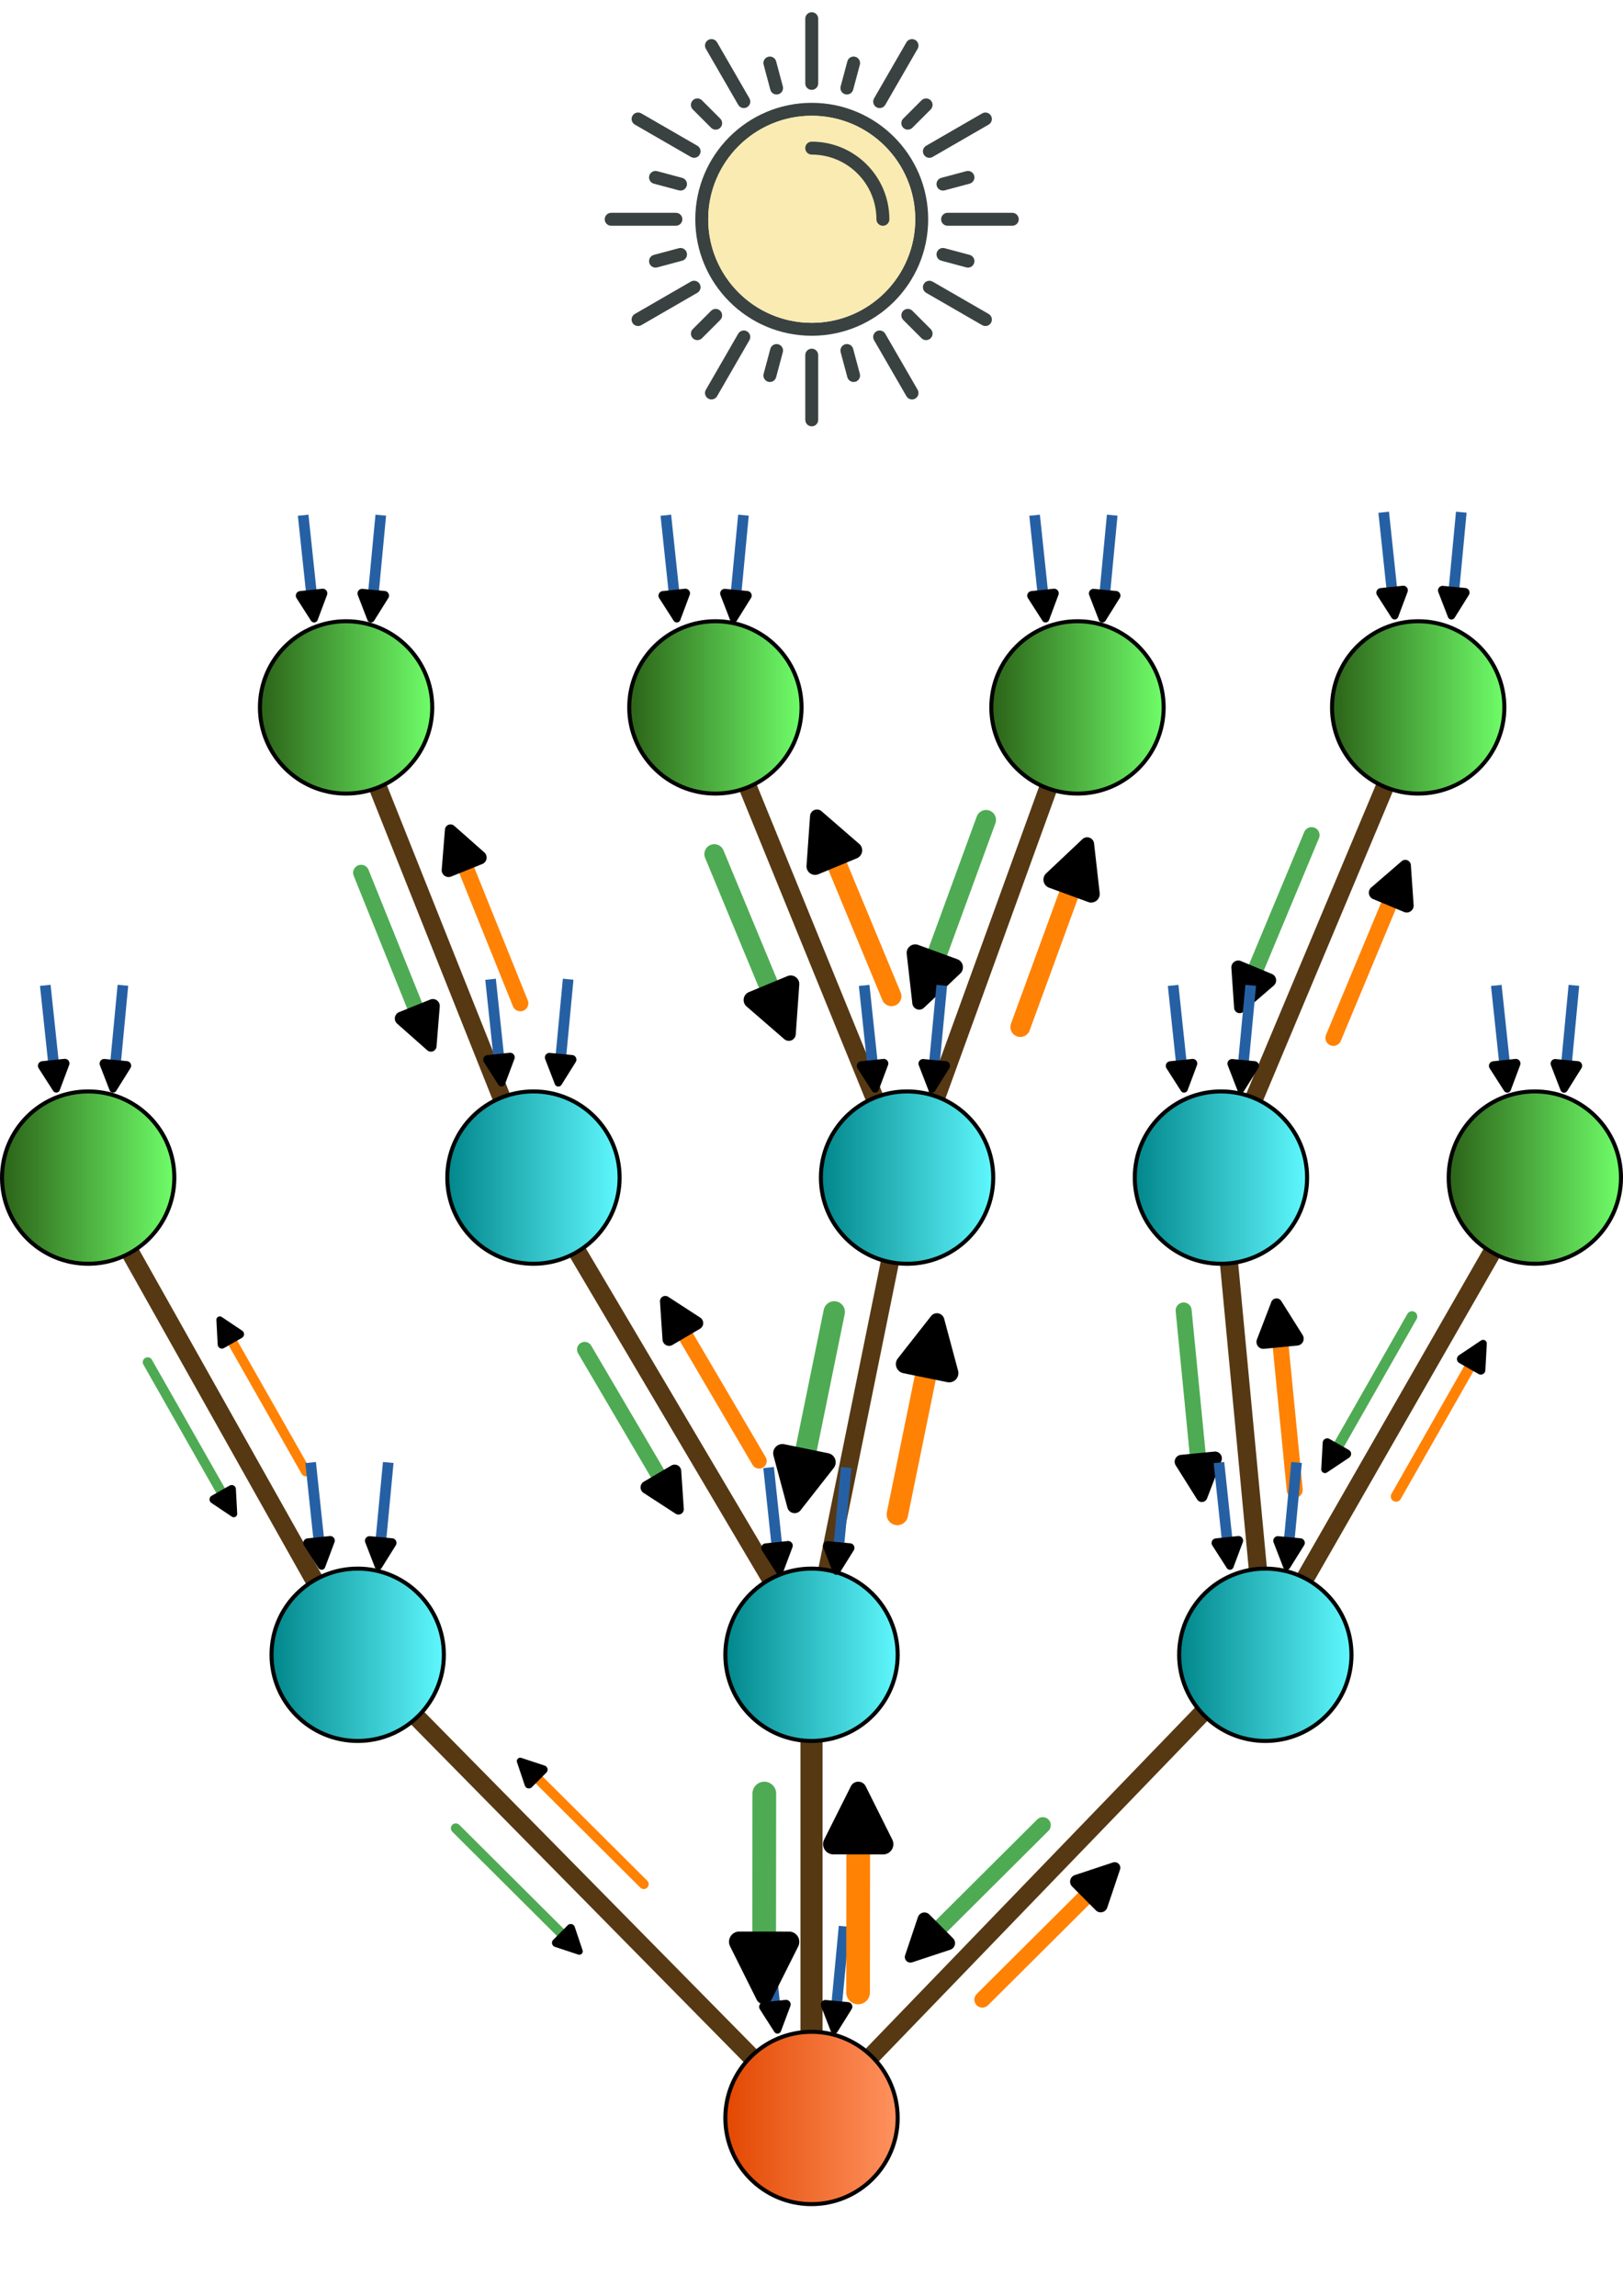 <?xml version="1.0" encoding="UTF-8" standalone="no"?>
<!-- Created with Inkscape (http://www.inkscape.org/) -->

<svg
   width="210mm"
   height="297mm"
   viewBox="0 0 210 297"
   version="1.1"
   id="svg1"
   inkscape:version="1.3.2 (091e20e, 2023-11-25)"
   sodipodi:docname="treeComplete.svg"
   xml:space="preserve"
   xmlns:inkscape="http://www.inkscape.org/namespaces/inkscape"
   xmlns:sodipodi="http://sodipodi.sourceforge.net/DTD/sodipodi-0.dtd"
   xmlns:xlink="http://www.w3.org/1999/xlink"
   xmlns="http://www.w3.org/2000/svg"
   xmlns:svg="http://www.w3.org/2000/svg"><sodipodi:namedview
     id="namedview1"
     pagecolor="#ffffff"
     bordercolor="#000000"
     borderopacity="0.25"
     inkscape:showpageshadow="2"
     inkscape:pageopacity="0.0"
     inkscape:pagecheckerboard="0"
     inkscape:deskcolor="#d1d1d1"
     inkscape:document-units="mm"
     inkscape:zoom="0.85473445"
     inkscape:cx="423.52335"
     inkscape:cy="539.93377"
     inkscape:window-width="2560"
     inkscape:window-height="1440"
     inkscape:window-x="0"
     inkscape:window-y="0"
     inkscape:window-maximized="0"
     inkscape:current-layer="layer1" /><defs
     id="defs1"><marker
       style="overflow:visible"
       id="RoundedArrow"
       refX="0"
       refY="0"
       orient="auto-start-reverse"
       inkscape:stockid="Rounded arrow"
       markerWidth="0.501"
       markerHeight="0.501"
       viewBox="0 0 1 1"
       inkscape:isstock="true"
       inkscape:collect="always"
       preserveAspectRatio="xMidYMid"
       markerUnits="strokeWidth"><path
         transform="scale(0.7)"
         d="m -0.211,-4.106 6.422,3.211 a 1,1 90 0 1 0,1.789 L -0.211,4.106 A 1.236,1.236 31.717 0 1 -2,3 v -6 a 1.236,1.236 148.283 0 1 1.789,-1.106 z"
         style="fill:context-stroke;fill-rule:evenodd;stroke:none"
         id="path222" /></marker><marker
       style="overflow:visible"
       id="marker174"
       refX="0"
       refY="0"
       orient="auto-start-reverse"
       inkscape:stockid="Rounded arrow"
       markerWidth="0.5"
       markerHeight="5"
       viewBox="0 0 1 1"
       inkscape:isstock="true"
       inkscape:collect="always"
       preserveAspectRatio="xMidYMid"
       markerUnits="strokeWidth"><path
         transform="scale(0.7)"
         d="m -0.211,-4.106 6.422,3.211 a 1,1 90 0 1 0,1.789 L -0.211,4.106 A 1.236,1.236 31.717 0 1 -2,3 v -6 a 1.236,1.236 148.283 0 1 1.789,-1.106 z"
         style="fill:context-stroke;fill-rule:evenodd;stroke:none"
         id="path174" /></marker><linearGradient
       id="linearGradient53"
       inkscape:collect="always"><stop
         style="stop-color:#2b6117;stop-opacity:1;"
         offset="0"
         id="stop53" /><stop
         style="stop-color:#70ff6a;stop-opacity:1;"
         offset="1"
         id="stop54" /></linearGradient><linearGradient
       id="linearGradient51"
       inkscape:collect="always"><stop
         style="stop-color:#e24700;stop-opacity:1;"
         offset="0"
         id="stop52" /><stop
         style="stop-color:#ff9360;stop-opacity:1;"
         offset="1"
         id="stop51" /></linearGradient><linearGradient
       id="linearGradient22"
       inkscape:collect="always"><stop
         style="stop-color:#00858a;stop-opacity:1;"
         offset="0"
         id="stop22" /><stop
         style="stop-color:#60f9ff;stop-opacity:1;"
         offset="1"
         id="stop23" /></linearGradient><linearGradient
       inkscape:collect="always"
       xlink:href="#linearGradient22"
       id="linearGradient31"
       x1="45.853"
       y1="84.221"
       x2="65.884"
       y2="84.221"
       gradientUnits="userSpaceOnUse"
       gradientTransform="matrix(1.139,0,0,1.139,-10.384,-13.744)" /><linearGradient
       inkscape:collect="always"
       xlink:href="#linearGradient22"
       id="linearGradient46"
       gradientUnits="userSpaceOnUse"
       x1="45.853"
       y1="84.221"
       x2="65.884"
       y2="84.221"
       gradientTransform="matrix(1.139,0,0,1.139,48.334,-13.744)" /><linearGradient
       inkscape:collect="always"
       xlink:href="#linearGradient22"
       id="linearGradient47"
       gradientUnits="userSpaceOnUse"
       x1="45.853"
       y1="84.221"
       x2="65.884"
       y2="84.221"
       gradientTransform="matrix(1.139,0,0,1.139,107.053,-13.744)" /><linearGradient
       inkscape:collect="always"
       xlink:href="#linearGradient22"
       id="linearGradient48"
       gradientUnits="userSpaceOnUse"
       x1="45.853"
       y1="84.221"
       x2="65.884"
       y2="84.221"
       gradientTransform="matrix(1.139,0,0,1.139,12.357,47.988)" /><linearGradient
       inkscape:collect="always"
       xlink:href="#linearGradient22"
       id="linearGradient49"
       gradientUnits="userSpaceOnUse"
       x1="45.853"
       y1="84.221"
       x2="65.884"
       y2="84.221"
       gradientTransform="matrix(1.139,0,0,1.139,60.698,47.988)" /><linearGradient
       inkscape:collect="always"
       xlink:href="#linearGradient22"
       id="linearGradient50"
       gradientUnits="userSpaceOnUse"
       x1="45.853"
       y1="84.221"
       x2="65.884"
       y2="84.221"
       gradientTransform="matrix(1.139,0,0,1.139,101.312,47.988)" /><linearGradient
       inkscape:collect="always"
       xlink:href="#linearGradient51"
       id="linearGradient52"
       x1="95.134"
       y1="29.307"
       x2="115.165"
       y2="29.307"
       gradientUnits="userSpaceOnUse"
       gradientTransform="matrix(1.139,0,0,1.139,-7.801,-11.112)" /><linearGradient
       inkscape:collect="always"
       xlink:href="#linearGradient53"
       id="linearGradient54"
       x1="184.122"
       y1="136.104"
       x2="204.152"
       y2="136.104"
       gradientUnits="userSpaceOnUse"
       gradientTransform="matrix(1.139,0,0,1.139,-15.574,-11.112)" /><linearGradient
       inkscape:collect="always"
       xlink:href="#linearGradient53"
       id="linearGradient55"
       gradientUnits="userSpaceOnUse"
       x1="184.122"
       y1="136.104"
       x2="204.152"
       y2="136.104"
       gradientTransform="matrix(1.139,0,0,1.139,-30.666,49.714)" /><linearGradient
       inkscape:collect="always"
       xlink:href="#linearGradient53"
       id="linearGradient56"
       gradientUnits="userSpaceOnUse"
       x1="184.122"
       y1="136.104"
       x2="204.152"
       y2="136.104"
       gradientTransform="matrix(1.139,0,0,1.139,-74.751,49.714)" /><linearGradient
       inkscape:collect="always"
       xlink:href="#linearGradient53"
       id="linearGradient57"
       gradientUnits="userSpaceOnUse"
       x1="184.122"
       y1="136.104"
       x2="204.152"
       y2="136.104"
       gradientTransform="matrix(1.139,0,0,1.139,-121.602,49.714)" /><linearGradient
       inkscape:collect="always"
       xlink:href="#linearGradient53"
       id="linearGradient58"
       gradientUnits="userSpaceOnUse"
       x1="184.122"
       y1="136.104"
       x2="204.152"
       y2="136.104"
       gradientTransform="matrix(1.139,0,0,1.139,-169.387,49.714)" /><linearGradient
       inkscape:collect="always"
       xlink:href="#linearGradient53"
       id="linearGradient59"
       gradientUnits="userSpaceOnUse"
       x1="184.122"
       y1="136.104"
       x2="204.152"
       y2="136.104"
       gradientTransform="matrix(1.139,0,0,1.139,-202.758,-11.112)" /></defs><g
     inkscape:label="Layer 1"
     inkscape:groupmode="layer"
     id="layer1"
     transform="matrix(1,0,0,-1,-6.973,296.264)"
     style="display:inline"><path
       style="fill:#60f9ff;fill-opacity:1;fill-rule:evenodd;stroke:#563813;stroke-width:2.354;stroke-linejoin:round;stroke-dasharray:none;stroke-opacity:1"
       d="M 111.974,22.271 53.255,81.862"
       id="path59"
       sodipodi:nodetypes="cc" /><path
       style="fill:#60f9ff;fill-opacity:1;fill-rule:evenodd;stroke:#563813;stroke-width:2.354;stroke-linejoin:round;stroke-dasharray:none;stroke-opacity:1"
       d="m 111.974,22.271 58.718,60.826"
       id="path60"
       sodipodi:nodetypes="cc" /><path
       style="fill:#60f9ff;fill-opacity:1;fill-rule:evenodd;stroke:#563813;stroke-width:2.855;stroke-linejoin:round;stroke-dasharray:none;stroke-opacity:1"
       d="M 111.974,22.271 V 83.097"
       id="path61"
       sodipodi:nodetypes="cc" /><path
       style="fill:#60f9ff;fill-opacity:1;fill-rule:evenodd;stroke:#563813;stroke-width:2.354;stroke-linejoin:round;stroke-dasharray:none;stroke-opacity:1"
       d="M 111.974,83.097 75.996,143.923"
       id="path64"
       sodipodi:nodetypes="cc" /><path
       style="fill:#60f9ff;fill-opacity:1;fill-rule:evenodd;stroke:#563813;stroke-width:2.354;stroke-linejoin:round;stroke-dasharray:none;stroke-opacity:1"
       d="m 111.974,83.097 12.364,60.826"
       id="path65"
       sodipodi:nodetypes="cc" /><path
       style="fill:#60f9ff;fill-opacity:1;fill-rule:evenodd;stroke:#563813;stroke-width:2.354;stroke-linejoin:round;stroke-dasharray:none;stroke-opacity:1"
       d="m 170.692,83.097 -5.741,60.826"
       id="path66"
       sodipodi:nodetypes="cc" /><path
       style="fill:#60f9ff;fill-opacity:1;fill-rule:evenodd;stroke:#563813;stroke-width:2.354;stroke-linejoin:round;stroke-dasharray:none;stroke-opacity:1"
       d="m 170.692,83.097 34.873,60.826"
       id="path67"
       sodipodi:nodetypes="cc" /><path
       style="fill:#60f9ff;fill-opacity:1;fill-rule:evenodd;stroke:#563813;stroke-width:2.354;stroke-linejoin:round;stroke-dasharray:none;stroke-opacity:1"
       d="M 53.255,81.862 18.382,143.923"
       id="path68"
       sodipodi:nodetypes="cc" /><path
       style="fill:#60f9ff;fill-opacity:1;fill-rule:evenodd;stroke:#563813;stroke-width:2.354;stroke-linejoin:round;stroke-dasharray:none;stroke-opacity:1"
       d="M 51.753,193.601 Z"
       id="path69" /><path
       style="fill:#60f9ff;fill-opacity:1;fill-rule:evenodd;stroke:#563813;stroke-width:2.354;stroke-linejoin:round;stroke-dasharray:none;stroke-opacity:1"
       d="M 75.996,143.923 51.753,204.749"
       id="path70"
       sodipodi:nodetypes="cc" /><path
       style="fill:#60f9ff;fill-opacity:1;fill-rule:evenodd;stroke:#563813;stroke-width:2.354;stroke-linejoin:round;stroke-dasharray:none;stroke-opacity:1"
       d="M 124.338,143.923 99.538,204.749"
       id="path71"
       sodipodi:nodetypes="cc" /><path
       style="fill:#60f9ff;fill-opacity:1;fill-rule:evenodd;stroke:#563813;stroke-width:2.354;stroke-linejoin:round;stroke-dasharray:none;stroke-opacity:1"
       d="m 124.338,143.923 22.051,60.826"
       id="path72"
       sodipodi:nodetypes="cc" /><path
       style="fill:#60f9ff;fill-opacity:1;fill-rule:evenodd;stroke:#563813;stroke-width:2.354;stroke-linejoin:round;stroke-dasharray:none;stroke-opacity:1"
       d="m 164.951,143.923 25.522,60.826"
       id="path73"
       sodipodi:nodetypes="cc" /><circle
       style="fill:url(#linearGradient52);fill-rule:evenodd;stroke:#000000;stroke-width:0.521;stroke-linejoin:round;stroke-dasharray:none;stroke-opacity:1"
       id="path1"
       cx="111.974"
       cy="22.271"
       r="11.148" /><circle
       style="fill:url(#linearGradient31);fill-rule:evenodd;stroke:#000000;stroke-width:0.521;stroke-linejoin:round;stroke-dasharray:none;stroke-opacity:1"
       id="circle8"
       cx="53.255"
       cy="82.191"
       r="11.148" /><circle
       style="fill:url(#linearGradient54);fill-rule:evenodd;stroke:#000000;stroke-width:0.521;stroke-linejoin:round;stroke-dasharray:none;stroke-opacity:1"
       id="circle12"
       cx="205.565"
       cy="143.923"
       r="11.148" /><circle
       style="fill:url(#linearGradient46);fill-rule:evenodd;stroke:#000000;stroke-width:0.521;stroke-linejoin:round;stroke-dasharray:none;stroke-opacity:1"
       id="circle8-8"
       cx="111.974"
       cy="82.191"
       r="11.148" /><circle
       style="fill:url(#linearGradient47);fill-rule:evenodd;stroke:#000000;stroke-width:0.521;stroke-linejoin:round;stroke-dasharray:none;stroke-opacity:1"
       id="circle8-3"
       cx="170.692"
       cy="82.191"
       r="11.148" /><circle
       style="fill:url(#linearGradient48);fill-rule:evenodd;stroke:#000000;stroke-width:0.521;stroke-linejoin:round;stroke-dasharray:none;stroke-opacity:1"
       id="circle8-7"
       cx="75.996"
       cy="143.923"
       r="11.148" /><circle
       style="fill:url(#linearGradient49);fill-rule:evenodd;stroke:#000000;stroke-width:0.521;stroke-linejoin:round;stroke-dasharray:none;stroke-opacity:1"
       id="circle8-5"
       cx="124.338"
       cy="143.923"
       r="11.148" /><circle
       style="fill:url(#linearGradient50);fill-rule:evenodd;stroke:#000000;stroke-width:0.521;stroke-linejoin:round;stroke-dasharray:none;stroke-opacity:1"
       id="circle8-1"
       cx="164.951"
       cy="143.923"
       r="11.148" /><circle
       style="fill:url(#linearGradient55);fill-rule:evenodd;stroke:#000000;stroke-width:0.521;stroke-linejoin:round;stroke-dasharray:none;stroke-opacity:1"
       id="circle12-5"
       cx="190.473"
       cy="204.749"
       r="11.148" /><circle
       style="fill:url(#linearGradient56);fill-rule:evenodd;stroke:#000000;stroke-width:0.521;stroke-linejoin:round;stroke-dasharray:none;stroke-opacity:1"
       id="circle12-0"
       cx="146.389"
       cy="204.749"
       r="11.148" /><circle
       style="fill:url(#linearGradient57);fill-rule:evenodd;stroke:#000000;stroke-width:0.521;stroke-linejoin:round;stroke-dasharray:none;stroke-opacity:1"
       id="circle12-6"
       cx="99.538"
       cy="204.749"
       r="11.148" /><circle
       style="fill:url(#linearGradient58);fill-rule:evenodd;stroke:#000000;stroke-width:0.521;stroke-linejoin:round;stroke-dasharray:none;stroke-opacity:1"
       id="circle12-52"
       cx="51.753"
       cy="204.749"
       r="11.148" /><circle
       style="fill:url(#linearGradient59);fill-rule:evenodd;stroke:#000000;stroke-width:0.521;stroke-linejoin:round;stroke-dasharray:none;stroke-opacity:1"
       id="circle12-00"
       cx="18.382"
       cy="143.923"
       r="11.148"
       inkscape:label="circle12-00" /><g
       id="g10"
       transform="matrix(0.961,0,0,-0.961,80.354,283.863)"
       style="display:inline">
	
	
<g
   id="g26"
   transform="matrix(0.871,0,0,0.871,5.062,-11.257)">
	<path
   fill-rule="evenodd"
   clip-rule="evenodd"
   fill="#394240"
   d="m 32,14.002 c -9.941,0 -18,8.059 -18,18 0,9.941 8.059,18 18,18 9.941,0 18,-8.059 18,-18 0,-9.941 -8.059,-18 -18,-18 z m 0,34 c -8.837,0 -16,-7.164 -16,-16 0,-8.836 7.163,-16 16,-16 8.837,0 16,7.164 16,16 0,8.836 -7.163,16 -16,16 z"
   id="path1-8" />
	<path
   fill-rule="evenodd"
   clip-rule="evenodd"
   fill="#394240"
   d="M 63,31 H 53 c -0.553,0 -1,0.447 -1,1 0,0.553 0.447,1 1,1 h 10 c 0.553,0 1,-0.447 1,-1 0,-0.553 -0.447,-1 -1,-1 z"
   id="path2" />
	<path
   fill-rule="evenodd"
   clip-rule="evenodd"
   fill="#394240"
   d="m 11.457,36.469 -3.863,1.035 c -0.534,0.145 -0.851,0.693 -0.707,1.227 0.143,0.533 0.69,0.85 1.225,0.705 l 3.863,-1.035 c 0.533,-0.143 0.85,-0.689 0.707,-1.225 -0.143,-0.533 -0.692,-0.85 -1.225,-0.707 z"
   id="path3" />
	<path
   fill-rule="evenodd"
   clip-rule="evenodd"
   fill="#394240"
   d="m 49.32,22 c 0.277,0.479 0.888,0.643 1.367,0.365 l 8.66,-5 C 59.826,17.09 59.99,16.478 59.712,16 59.437,15.521 58.825,15.357 58.347,15.635 l -8.66,5 C 49.208,20.912 49.045,21.521 49.32,22 Z"
   id="path4" />
	<path
   fill-rule="evenodd"
   clip-rule="evenodd"
   fill="#394240"
   d="m 17.858,46.143 c -0.39,-0.391 -1.023,-0.389 -1.414,0 l -2.828,2.828 c -0.391,0.391 -0.39,1.025 0.001,1.414 0.39,0.391 1.022,0.391 1.413,0 l 2.828,-2.828 c 0.391,-0.389 0.391,-1.024 0,-1.414 z"
   id="path5" />
	<path
   fill-rule="evenodd"
   clip-rule="evenodd"
   fill="#394240"
   d="m 42,14.68 c 0.479,0.275 1.09,0.113 1.367,-0.367 l 5,-8.66 C 48.644,5.174 48.48,4.562 48,4.287 47.522,4.01 46.912,4.174 46.635,4.652 l -4.999,8.662 C 41.358,13.793 41.522,14.402 42,14.68 Z"
   id="path6" />
	<path
   fill-rule="evenodd"
   clip-rule="evenodd"
   fill="#394240"
   d="m 26.824,51.318 c -0.532,-0.143 -1.08,0.176 -1.225,0.707 l -1.035,3.863 c -0.143,0.535 0.176,1.082 0.709,1.225 0.533,0.145 1.08,-0.172 1.223,-0.707 l 1.035,-3.863 c 0.145,-0.531 -0.172,-1.08 -0.707,-1.225 z"
   id="path7" />
	<path
   fill-rule="evenodd"
   clip-rule="evenodd"
   fill="#394240"
   d="m 32,12 c 0.554,0 1.001,-0.447 1.002,-1 V 1 C 33.002,0.447 32.555,0 32,0 31.449,0 31.002,0.447 31.001,1 l 10e-4,10 c 0,0.553 0.447,1 0.998,1 z"
   id="path8" />
	<path
   fill-rule="evenodd"
   clip-rule="evenodd"
   fill="#394240"
   d="m 38.402,52.025 c -0.141,-0.533 -0.689,-0.85 -1.225,-0.707 -0.533,0.143 -0.848,0.691 -0.707,1.225 l 1.035,3.863 c 0.144,0.535 0.693,0.85 1.227,0.707 0.534,-0.143 0.849,-0.689 0.705,-1.225 z"
   id="path9" />
	<path
   fill-rule="evenodd"
   clip-rule="evenodd"
   fill="#394240"
   d="m 20.637,14.312 c 0.275,0.479 0.887,0.643 1.363,0.367 0.48,-0.277 0.645,-0.887 0.368,-1.367 l -5,-8.66 C 17.092,4.174 16.48,4.01 16,4.287 15.523,4.562 15.359,5.174 15.635,5.652 Z"
   id="path10" />
	<path
   fill-rule="evenodd"
   clip-rule="evenodd"
   fill="#394240"
   d="m 47.558,46.141 c -0.388,-0.389 -1.022,-0.389 -1.414,0 -0.391,0.391 -0.388,1.025 0,1.414 l 2.828,2.828 c 0.392,0.393 1.025,0.389 1.415,0 0.391,-0.391 0.391,-1.021 -10e-4,-1.414 z"
   id="path11" />
	<path
   fill-rule="evenodd"
   clip-rule="evenodd"
   fill="#394240"
   d="m 4.654,17.365 8.662,4.998 c 0.477,0.277 1.088,0.113 1.363,-0.363 0.277,-0.48 0.115,-1.09 -0.364,-1.367 l -8.661,-5 C 5.176,15.355 4.564,15.52 4.287,16 4.013,16.477 4.176,17.088 4.654,17.365 Z"
   id="path12" />
	<path
   fill-rule="evenodd"
   clip-rule="evenodd"
   fill="#394240"
   d="m 52.027,38.4 3.863,1.035 c 0.535,0.145 1.082,-0.176 1.225,-0.709 0.144,-0.533 -0.172,-1.08 -0.707,-1.223 l -3.863,-1.035 c -0.531,-0.145 -1.081,0.172 -1.225,0.707 -0.144,0.534 0.176,1.081 0.707,1.225 z"
   id="path13" />
	<path
   fill-rule="evenodd"
   clip-rule="evenodd"
   fill="#394240"
   d="m 12,32 c 10e-4,-0.555 -0.445,-1 -0.998,-1.002 L 1,31 c -0.552,0 -1,0.445 -1,1 0.001,0.551 0.448,1 1.001,1 l 10.001,-0.002 c 0.551,0 0.999,-0.447 0.998,-0.998 z"
   id="path14" />
	<path
   fill-rule="evenodd"
   clip-rule="evenodd"
   fill="#394240"
   d="m 52.545,27.529 3.863,-1.035 c 0.535,-0.143 0.85,-0.693 0.706,-1.227 -0.142,-0.531 -0.688,-0.848 -1.224,-0.705 l -3.863,1.035 c -0.533,0.141 -0.85,0.691 -0.707,1.225 0.141,0.533 0.692,0.848 1.225,0.707 z"
   id="path15" />
	<circle
   fill-rule="evenodd"
   clip-rule="evenodd"
   fill="#f9ebb2"
   cx="32"
   cy="32"
   r="16"
   id="circle15" />
	<path
   fill-rule="evenodd"
   clip-rule="evenodd"
   fill="#394240"
   d="M 14.68,42 C 14.405,41.52 13.794,41.355 13.315,41.631 L 4.654,46.633 C 4.176,46.91 4.01,47.52 4.287,48 c 0.277,0.477 0.889,0.641 1.367,0.365 l 8.66,-5.002 C 14.791,43.088 14.957,42.479 14.68,42 Z"
   id="path16" />
	<path
   fill-rule="evenodd"
   clip-rule="evenodd"
   fill="#394240"
   d="m 46.144,17.855 c 0.389,0.393 1.022,0.389 1.414,0 l 2.828,-2.828 c 0.392,-0.391 0.39,-1.023 -0.002,-1.414 -0.388,-0.391 -1.021,-0.391 -1.412,0 l -2.828,2.828 c -0.392,0.389 -0.39,1.024 0,1.414 z"
   id="path17" />
	<path
   fill-rule="evenodd"
   clip-rule="evenodd"
   fill="#394240"
   d="m 22,49.32 c -0.479,-0.277 -1.088,-0.113 -1.365,0.363 l -5,8.664 c -0.275,0.477 -0.115,1.088 0.365,1.365 0.479,0.273 1.09,0.109 1.367,-0.367 l 4.998,-8.662 C 22.641,50.207 22.48,49.596 22,49.32 Z"
   id="path18" />
	<path
   fill-rule="evenodd"
   clip-rule="evenodd"
   fill="#394240"
   d="m 37.178,12.68 c 0.531,0.145 1.078,-0.176 1.225,-0.707 L 39.438,8.11 C 39.581,7.575 39.262,7.026 38.729,6.885 38.198,6.74 37.649,7.057 37.506,7.592 l -1.035,3.863 c -0.147,0.531 0.174,1.08 0.707,1.225 z"
   id="path19" />
	<path
   fill-rule="evenodd"
   clip-rule="evenodd"
   fill="#394240"
   d="m 32,52 c -0.553,-0.002 -0.998,0.445 -1,0.998 l 0.002,10.004 c 0,0.549 0.443,0.998 0.998,0.998 0.553,0 1,-0.449 1.001,-1 L 32.998,52.998 C 32.998,52.447 32.555,52 32,52 Z"
   id="path20" />
	<path
   fill-rule="evenodd"
   clip-rule="evenodd"
   fill="#394240"
   d="m 25.6,11.973 c 0.139,0.533 0.691,0.85 1.225,0.707 0.532,-0.141 0.846,-0.691 0.707,-1.225 L 26.497,7.592 C 26.352,7.057 25.804,6.74 25.27,6.885 24.739,7.028 24.42,7.574 24.565,8.11 Z"
   id="path21" />
	<path
   fill-rule="evenodd"
   clip-rule="evenodd"
   fill="#394240"
   d="M 43.363,49.686 C 43.088,49.209 42.48,49.043 42,49.32 c -0.479,0.275 -0.641,0.885 -0.367,1.365 l 5.004,8.66 c 0.275,0.479 0.883,0.645 1.363,0.367 0.479,-0.277 0.642,-0.889 0.367,-1.367 z"
   id="path22" />
	<path
   fill-rule="evenodd"
   clip-rule="evenodd"
   fill="#394240"
   d="m 16.443,17.855 c 0.387,0.395 1.023,0.391 1.414,0 0.391,-0.387 0.387,-1.02 0,-1.414 l -2.828,-2.828 c -0.393,-0.391 -1.025,-0.389 -1.415,0.002 -0.39,0.389 -0.392,1.021 10e-4,1.412 z"
   id="path23" />
	<path
   fill-rule="evenodd"
   clip-rule="evenodd"
   fill="#394240"
   d="m 59.348,46.633 -8.663,-4.998 c -0.478,-0.275 -1.087,-0.115 -1.363,0.367 -0.278,0.477 -0.112,1.086 0.364,1.363 l 8.664,5 c 0.477,0.275 1.086,0.115 1.363,-0.365 0.275,-0.48 0.111,-1.09 -0.365,-1.367 z"
   id="path24" />
	<path
   fill-rule="evenodd"
   clip-rule="evenodd"
   fill="#394240"
   d="M 11.974,25.598 8.11,24.562 c -0.536,-0.143 -1.083,0.176 -1.225,0.709 -0.144,0.531 0.171,1.08 0.707,1.225 l 3.863,1.033 c 0.531,0.146 1.081,-0.174 1.225,-0.707 0.145,-0.529 -0.175,-1.076 -0.706,-1.224 z"
   id="path25" />
	<path
   fill-rule="evenodd"
   clip-rule="evenodd"
   fill="#394240"
   d="m 32,20.002 c -0.553,0 -1,0.447 -1,1 0,0.553 0.447,1 1,1 5.522,0 10,4.477 10,10 0,0.553 0.447,1 1,1 0.553,0 1,-0.447 1,-1 0,-6.627 -5.373,-12 -12,-12 z"
   id="path26" />
</g></g><path
       style="display:inline;fill:#ff8c7f;fill-opacity:1;fill-rule:evenodd;stroke:#4eab53;stroke-width:1.267;stroke-linecap:round;stroke-linejoin:round;stroke-dasharray:none;stroke-opacity:1;marker-end:url(#marker174);paint-order:normal"
       d="M 65.947,59.747 80.12,45.633"
       id="path103"
       sodipodi:nodetypes="cc"
       inkscape:label="path103" /><path
       style="display:inline;fill:#ff8c7f;fill-opacity:1;fill-rule:evenodd;stroke:#2660a4;stroke-width:1.377;stroke-linejoin:round;stroke-dasharray:none;stroke-opacity:1;marker-end:url(#RoundedArrow)"
       d="m 116.191,47.064 -1.008,-10.631"
       id="path169"
       sodipodi:nodetypes="cc" /><path
       style="display:inline;fill:#ff8c7f;fill-opacity:1;fill-rule:evenodd;stroke:#2660a4;stroke-width:1.377;stroke-linejoin:round;stroke-dasharray:none;stroke-opacity:1;marker-end:url(#RoundedArrow)"
       d="m 106.15,47.056 1.126,-10.62"
       id="path170"
       sodipodi:nodetypes="cc"
       inkscape:label="path170" /><path
       style="display:inline;fill:#ff8c7f;fill-opacity:1;fill-rule:evenodd;stroke:#4eab53;stroke-width:3.067;stroke-linecap:round;stroke-linejoin:round;stroke-dasharray:none;stroke-opacity:1;marker-end:url(#marker174);paint-order:normal"
       d="m 105.867,64.241 -0.02,-20.002"
       id="path175"
       sodipodi:nodetypes="cc"
       inkscape:label="path175" /><path
       style="display:inline;fill:#ff8c7f;fill-opacity:1;fill-rule:evenodd;stroke:#4eab53;stroke-width:2.067;stroke-linecap:round;stroke-linejoin:round;stroke-dasharray:none;stroke-opacity:1;marker-end:url(#marker174);paint-order:normal"
       d="M 141.901,60.149 127.728,46.035"
       id="path176"
       sodipodi:nodetypes="cc" /><path
       style="display:inline;fill:#ff8c7f;fill-opacity:1;fill-rule:evenodd;stroke:#4eab53;stroke-width:1.367;stroke-linecap:round;stroke-linejoin:round;stroke-dasharray:none;stroke-opacity:1;marker-end:url(#marker174);paint-order:normal"
       d="m 189.67,125.954 -9.897,-17.382"
       id="path177"
       sodipodi:nodetypes="cc" /><path
       style="display:inline;fill:#ff8c7f;fill-opacity:1;fill-rule:evenodd;stroke:#4eab53;stroke-width:2.067;stroke-linecap:round;stroke-linejoin:round;stroke-dasharray:none;stroke-opacity:1;marker-end:url(#marker174);paint-order:normal"
       d="m 160.124,126.734 1.949,-19.907"
       id="path178"
       sodipodi:nodetypes="cc" /><path
       style="display:inline;fill:#ff8c7f;fill-opacity:1;fill-rule:evenodd;stroke:#4eab53;stroke-width:2.767;stroke-linecap:round;stroke-linejoin:round;stroke-dasharray:none;stroke-opacity:1;marker-end:url(#marker174);paint-order:normal"
       d="m 114.914,126.547 -4.004,-19.597"
       id="path179"
       sodipodi:nodetypes="cc"
       inkscape:transform-center-x="-0.52963376"
       inkscape:transform-center-y="-1.1872321"
       inkscape:label="path179" /><path
       style="display:inline;fill:#ff8c7f;fill-opacity:1;fill-rule:evenodd;stroke:#4eab53;stroke-width:1.967;stroke-linecap:round;stroke-linejoin:round;stroke-dasharray:none;stroke-opacity:1;marker-end:url(#marker174);paint-order:normal"
       d="M 82.62,121.687 92.753,104.442"
       id="path180"
       sodipodi:nodetypes="cc"
       inkscape:transform-center-x="0.40047224"
       inkscape:transform-center-y="-1.2367871" /><path
       style="display:inline;fill:#ff8c7f;fill-opacity:1;fill-rule:evenodd;stroke:#4eab53;stroke-width:2.067;stroke-linecap:round;stroke-linejoin:round;stroke-dasharray:none;stroke-opacity:1;marker-end:url(#marker174);paint-order:normal"
       d="m 53.697,183.355 7.477,-18.552"
       id="path181"
       sodipodi:nodetypes="cc"
       inkscape:transform-center-x="0.21360374"
       inkscape:transform-center-y="-1.2823371" /><path
       style="display:inline;fill:#ff8c7f;fill-opacity:1;fill-rule:evenodd;stroke:#4eab53;stroke-width:2.567;stroke-linecap:round;stroke-linejoin:round;stroke-dasharray:none;stroke-opacity:1;marker-end:url(#marker174);paint-order:normal"
       d="m 134.562,190.198 -6.87,-18.785"
       id="path182"
       sodipodi:nodetypes="cc"
       inkscape:transform-center-x="-0.70008876"
       inkscape:transform-center-y="-1.0954021"
       inkscape:label="path182" /><path
       style="display:inline;fill:#ff8c7f;fill-opacity:1;fill-rule:evenodd;stroke:#4eab53;stroke-width:2.567;stroke-linecap:round;stroke-linejoin:round;stroke-dasharray:none;stroke-opacity:1;marker-end:url(#marker174);paint-order:normal"
       d="m 99.395,185.773 7.661,-18.477"
       id="path183"
       sodipodi:nodetypes="cc"
       inkscape:transform-center-x="0.22632124"
       inkscape:transform-center-y="-1.2801571"
       inkscape:label="path183" /><path
       style="display:inline;fill:#ff8c7f;fill-opacity:1;fill-rule:evenodd;stroke:#4eab53;stroke-width:2.067;stroke-linecap:round;stroke-linejoin:round;stroke-dasharray:none;stroke-opacity:1;marker-end:url(#marker174);paint-order:normal"
       d="m 176.679,188.227 -7.697,-18.462"
       id="path184"
       sodipodi:nodetypes="cc" /><path
       style="display:inline;fill:#ff8c7f;fill-opacity:1;fill-rule:evenodd;stroke:#4eab53;stroke-width:1.267;stroke-linecap:round;stroke-linejoin:round;stroke-dasharray:none;stroke-opacity:1;marker-end:url(#marker174);paint-order:normal"
       d="m 26.079,120.043 9.879,-17.392"
       id="path185"
       sodipodi:nodetypes="cc"
       inkscape:label="path185" /><path
       style="display:inline;fill:#ff8205;fill-opacity:1;fill-rule:evenodd;stroke:#ff8205;stroke-width:2.067;stroke-linecap:round;stroke-linejoin:round;stroke-dasharray:none;stroke-opacity:1;marker-end:url(#marker174);paint-order:normal"
       d="m 179.502,161.993 7.697,18.462"
       id="path186"
       sodipodi:nodetypes="cc" /><path
       style="display:inline;fill:#ff8c7f;fill-opacity:1;fill-rule:evenodd;stroke:#ff8205;stroke-width:2.567;stroke-linecap:round;stroke-linejoin:round;stroke-dasharray:none;stroke-opacity:1;marker-end:url(#marker174);paint-order:normal"
       d="m 138.992,163.402 6.87,18.785"
       id="path187"
       sodipodi:nodetypes="cc"
       inkscape:transform-center-x="0.70009124"
       inkscape:transform-center-y="1.0953979" /><path
       style="display:inline;fill:#ff8c7f;fill-opacity:1;fill-rule:evenodd;stroke:#ff8205;stroke-width:2.567;stroke-linecap:round;stroke-linejoin:round;stroke-dasharray:none;stroke-opacity:1;marker-end:url(#marker174);paint-order:normal"
       d="m 122.325,167.382 -7.661,18.477"
       id="path188"
       sodipodi:nodetypes="cc"
       inkscape:transform-center-x="-0.22631876"
       inkscape:transform-center-y="1.2801529" /><path
       style="display:inline;fill:#ff8c7f;fill-opacity:1;fill-rule:evenodd;stroke:#ff8205;stroke-width:2.067;stroke-linecap:round;stroke-linejoin:round;stroke-dasharray:none;stroke-opacity:1;marker-end:url(#marker174);paint-order:normal"
       d="m 74.301,166.471 -7.477,18.552"
       id="path189"
       sodipodi:nodetypes="cc"
       inkscape:transform-center-x="-0.21360326"
       inkscape:transform-center-y="1.2823329" /><path
       style="display:inline;fill:#ff8c7f;fill-opacity:1;fill-rule:evenodd;stroke:#ff8205;stroke-width:1.267;stroke-linecap:round;stroke-linejoin:round;stroke-dasharray:none;stroke-opacity:1;marker-end:url(#marker174);paint-order:normal"
       d="m 46.555,105.91 -9.879,17.392"
       id="path190"
       sodipodi:nodetypes="cc" /><path
       style="display:inline;fill:#ff8c7f;fill-opacity:1;fill-rule:evenodd;stroke:#ff8205;stroke-width:1.967;stroke-linecap:round;stroke-linejoin:round;stroke-dasharray:none;stroke-opacity:1;marker-end:url(#marker174);paint-order:normal"
       d="M 105.195,107.26 95.063,124.505"
       id="path191"
       sodipodi:nodetypes="cc"
       inkscape:transform-center-x="-0.40046976"
       inkscape:transform-center-y="1.2367829" /><path
       style="display:inline;fill:#ff8c7f;fill-opacity:1;fill-rule:evenodd;stroke:#ff8205;stroke-width:2.767;stroke-linecap:round;stroke-linejoin:round;stroke-dasharray:none;stroke-opacity:1;marker-end:url(#marker174);paint-order:normal"
       d="m 123.08,100.342 4.004,19.597"
       id="path192"
       sodipodi:nodetypes="cc"
       inkscape:transform-center-x="0.52963624"
       inkscape:transform-center-y="1.1872279" /><path
       style="display:inline;fill:#ff8c7f;fill-opacity:1;fill-rule:evenodd;stroke:#ff8205;stroke-width:2.067;stroke-linecap:round;stroke-linejoin:round;stroke-dasharray:none;stroke-opacity:1;marker-end:url(#marker174);paint-order:normal"
       d="m 174.498,103.516 -1.949,19.907"
       id="path193"
       sodipodi:nodetypes="cc" /><path
       style="display:inline;fill:#ff8c7f;fill-opacity:1;fill-rule:evenodd;stroke:#ff8205;stroke-width:1.367;stroke-linecap:round;stroke-linejoin:round;stroke-dasharray:none;stroke-opacity:1;marker-end:url(#marker174);paint-order:normal"
       d="m 187.61,102.677 9.897,17.382"
       id="path194"
       sodipodi:nodetypes="cc" /><path
       style="display:inline;fill:#ff8c7f;fill-opacity:1;fill-rule:evenodd;stroke:#ff8205;stroke-width:2.067;stroke-linecap:round;stroke-linejoin:round;stroke-dasharray:none;stroke-opacity:1;marker-end:url(#marker174);paint-order:normal"
       d="m 134.079,37.581 14.173,14.114"
       id="path195"
       sodipodi:nodetypes="cc" /><path
       style="display:inline;fill:#ff8c7f;fill-opacity:1;fill-rule:evenodd;stroke:#ff8205;stroke-width:3.067;stroke-linecap:round;stroke-linejoin:round;stroke-dasharray:none;stroke-opacity:1;marker-end:url(#marker174);paint-order:normal"
       d="m 118,38.512 0.02,20.002"
       id="path196"
       sodipodi:nodetypes="cc" /><path
       style="display:inline;fill:#ff8c7f;fill-opacity:1;fill-rule:evenodd;stroke:#ff8205;stroke-width:1.267;stroke-linecap:round;stroke-linejoin:round;stroke-dasharray:none;stroke-opacity:1;marker-end:url(#marker174);paint-order:normal"
       d="M 90.272,52.517 76.099,66.631"
       id="path197"
       sodipodi:nodetypes="cc"
       inkscape:label="path197" /><path
       style="display:inline;fill:#ff8c7f;fill-opacity:1;fill-rule:evenodd;stroke:#2660a4;stroke-width:1.377;stroke-linejoin:round;stroke-dasharray:none;stroke-opacity:1;marker-end:url(#RoundedArrow)"
       d="m 116.465,106.421 -1.008,-10.631"
       id="path198"
       sodipodi:nodetypes="cc" /><path
       style="display:inline;fill:#ff8c7f;fill-opacity:1;fill-rule:evenodd;stroke:#2660a4;stroke-width:1.377;stroke-linejoin:round;stroke-dasharray:none;stroke-opacity:1;marker-end:url(#RoundedArrow)"
       d="m 106.423,106.414 1.126,-10.62"
       id="path199"
       sodipodi:nodetypes="cc"
       inkscape:label="path170" /><path
       style="display:inline;fill:#ff8c7f;fill-opacity:1;fill-rule:evenodd;stroke:#2660a4;stroke-width:1.377;stroke-linejoin:round;stroke-dasharray:none;stroke-opacity:1;marker-end:url(#RoundedArrow)"
       d="m 174.735,107.068 -1.008,-10.631"
       id="path200"
       sodipodi:nodetypes="cc" /><path
       style="display:inline;fill:#ff8c7f;fill-opacity:1;fill-rule:evenodd;stroke:#2660a4;stroke-width:1.377;stroke-linejoin:round;stroke-dasharray:none;stroke-opacity:1;marker-end:url(#RoundedArrow)"
       d="M 164.693,107.06 165.819,96.44"
       id="path201"
       sodipodi:nodetypes="cc"
       inkscape:label="path170" /><path
       style="display:inline;fill:#ff8c7f;fill-opacity:1;fill-rule:evenodd;stroke:#2660a4;stroke-width:1.377;stroke-linejoin:round;stroke-dasharray:none;stroke-opacity:1;marker-end:url(#RoundedArrow)"
       d="m 57.208,107.068 -1.008,-10.631"
       id="path202"
       sodipodi:nodetypes="cc" /><path
       style="display:inline;fill:#ff8c7f;fill-opacity:1;fill-rule:evenodd;stroke:#2660a4;stroke-width:1.377;stroke-linejoin:round;stroke-dasharray:none;stroke-opacity:1;marker-end:url(#RoundedArrow)"
       d="m 47.166,107.06 1.126,-10.62"
       id="path203"
       sodipodi:nodetypes="cc"
       inkscape:label="path170" /><path
       style="display:inline;fill:#ff8c7f;fill-opacity:1;fill-rule:evenodd;stroke:#2660a4;stroke-width:1.377;stroke-linejoin:round;stroke-dasharray:none;stroke-opacity:1;marker-end:url(#RoundedArrow)"
       d="M 22.875,168.799 21.866,158.168"
       id="path204"
       sodipodi:nodetypes="cc" /><path
       style="display:inline;fill:#ff8c7f;fill-opacity:1;fill-rule:evenodd;stroke:#2660a4;stroke-width:1.377;stroke-linejoin:round;stroke-dasharray:none;stroke-opacity:1;marker-end:url(#RoundedArrow)"
       d="m 12.833,168.792 1.126,-10.62"
       id="path205"
       sodipodi:nodetypes="cc"
       inkscape:label="path170" /><path
       style="display:inline;fill:#ff8c7f;fill-opacity:1;fill-rule:evenodd;stroke:#2660a4;stroke-width:1.377;stroke-linejoin:round;stroke-dasharray:none;stroke-opacity:1;marker-end:url(#RoundedArrow)"
       d="m 80.488,169.586 -1.008,-10.631"
       id="path206"
       sodipodi:nodetypes="cc" /><path
       style="display:inline;fill:#ff8c7f;fill-opacity:1;fill-rule:evenodd;stroke:#2660a4;stroke-width:1.377;stroke-linejoin:round;stroke-dasharray:none;stroke-opacity:1;marker-end:url(#RoundedArrow)"
       d="m 70.446,169.578 1.126,-10.62"
       id="path207"
       sodipodi:nodetypes="cc"
       inkscape:label="path170" /><path
       style="display:inline;fill:#ff8c7f;fill-opacity:1;fill-rule:evenodd;stroke:#2660a4;stroke-width:1.377;stroke-linejoin:round;stroke-dasharray:none;stroke-opacity:1;marker-end:url(#RoundedArrow)"
       d="m 128.829,168.791 -1.008,-10.631"
       id="path208"
       sodipodi:nodetypes="cc" /><path
       style="display:inline;fill:#ff8c7f;fill-opacity:1;fill-rule:evenodd;stroke:#2660a4;stroke-width:1.377;stroke-linejoin:round;stroke-dasharray:none;stroke-opacity:1;marker-end:url(#RoundedArrow)"
       d="m 118.787,168.783 1.126,-10.62"
       id="path209"
       sodipodi:nodetypes="cc"
       inkscape:label="path170" /><path
       style="display:inline;fill:#ff8c7f;fill-opacity:1;fill-rule:evenodd;stroke:#2660a4;stroke-width:1.377;stroke-linejoin:round;stroke-dasharray:none;stroke-opacity:1;marker-end:url(#RoundedArrow)"
       d="m 168.806,168.791 -1.008,-10.631"
       id="path210"
       sodipodi:nodetypes="cc" /><path
       style="display:inline;fill:#ff8c7f;fill-opacity:1;fill-rule:evenodd;stroke:#2660a4;stroke-width:1.377;stroke-linejoin:round;stroke-dasharray:none;stroke-opacity:1;marker-end:url(#RoundedArrow)"
       d="m 158.765,168.783 1.126,-10.62"
       id="path211"
       sodipodi:nodetypes="cc"
       inkscape:label="path170" /><path
       style="display:inline;fill:#ff8c7f;fill-opacity:1;fill-rule:evenodd;stroke:#2660a4;stroke-width:1.377;stroke-linejoin:round;stroke-dasharray:none;stroke-opacity:1;marker-end:url(#RoundedArrow)"
       d="m 210.62,168.791 -1.008,-10.631"
       id="path212"
       sodipodi:nodetypes="cc" /><path
       style="display:inline;fill:#ff8c7f;fill-opacity:1;fill-rule:evenodd;stroke:#2660a4;stroke-width:1.377;stroke-linejoin:round;stroke-dasharray:none;stroke-opacity:1;marker-end:url(#RoundedArrow)"
       d="m 200.579,168.783 1.126,-10.62"
       id="path213"
       sodipodi:nodetypes="cc"
       inkscape:label="path170" /><path
       style="display:inline;fill:#ff8c7f;fill-opacity:1;fill-rule:evenodd;stroke:#2660a4;stroke-width:1.377;stroke-linejoin:round;stroke-dasharray:none;stroke-opacity:1;marker-end:url(#RoundedArrow)"
       d="m 196.05,230.004 -1.008,-10.631"
       id="path214"
       sodipodi:nodetypes="cc" /><path
       style="display:inline;fill:#ff8c7f;fill-opacity:1;fill-rule:evenodd;stroke:#2660a4;stroke-width:1.377;stroke-linejoin:round;stroke-dasharray:none;stroke-opacity:1;marker-end:url(#RoundedArrow)"
       d="m 186.009,229.996 1.126,-10.62"
       id="path215"
       sodipodi:nodetypes="cc"
       inkscape:label="path170" /><path
       style="display:inline;fill:#ff8c7f;fill-opacity:1;fill-rule:evenodd;stroke:#2660a4;stroke-width:1.377;stroke-linejoin:round;stroke-dasharray:none;stroke-opacity:1;marker-end:url(#RoundedArrow)"
       d="m 150.88,229.616 -1.008,-10.631"
       id="path216"
       sodipodi:nodetypes="cc" /><path
       style="display:inline;fill:#ff8c7f;fill-opacity:1;fill-rule:evenodd;stroke:#2660a4;stroke-width:1.377;stroke-linejoin:round;stroke-dasharray:none;stroke-opacity:1;marker-end:url(#RoundedArrow)"
       d="m 140.838,229.609 1.126,-10.62"
       id="path217"
       sodipodi:nodetypes="cc"
       inkscape:label="path170" /><path
       style="display:inline;fill:#ff8c7f;fill-opacity:1;fill-rule:evenodd;stroke:#2660a4;stroke-width:1.377;stroke-linejoin:round;stroke-dasharray:none;stroke-opacity:1;marker-end:url(#RoundedArrow)"
       d="m 103.167,229.616 -1.008,-10.631"
       id="path218"
       sodipodi:nodetypes="cc" /><path
       style="display:inline;fill:#ff8c7f;fill-opacity:1;fill-rule:evenodd;stroke:#2660a4;stroke-width:1.377;stroke-linejoin:round;stroke-dasharray:none;stroke-opacity:1;marker-end:url(#RoundedArrow)"
       d="m 93.126,229.609 1.126,-10.62"
       id="path219"
       sodipodi:nodetypes="cc"
       inkscape:label="path170" /><path
       style="display:inline;fill:#ff8c7f;fill-opacity:1;fill-rule:evenodd;stroke:#2660a4;stroke-width:1.377;stroke-linejoin:round;stroke-dasharray:none;stroke-opacity:1;marker-end:url(#RoundedArrow)"
       d="m 56.241,229.616 -1.008,-10.631"
       id="path220"
       sodipodi:nodetypes="cc" /><path
       style="display:inline;fill:#ff8c7f;fill-opacity:1;fill-rule:evenodd;stroke:#2660a4;stroke-width:1.377;stroke-linejoin:round;stroke-dasharray:none;stroke-opacity:1;marker-end:url(#RoundedArrow)"
       d="m 46.2,229.609 1.126,-10.62"
       id="path221"
       sodipodi:nodetypes="cc"
       inkscape:label="path170" /></g></svg>
